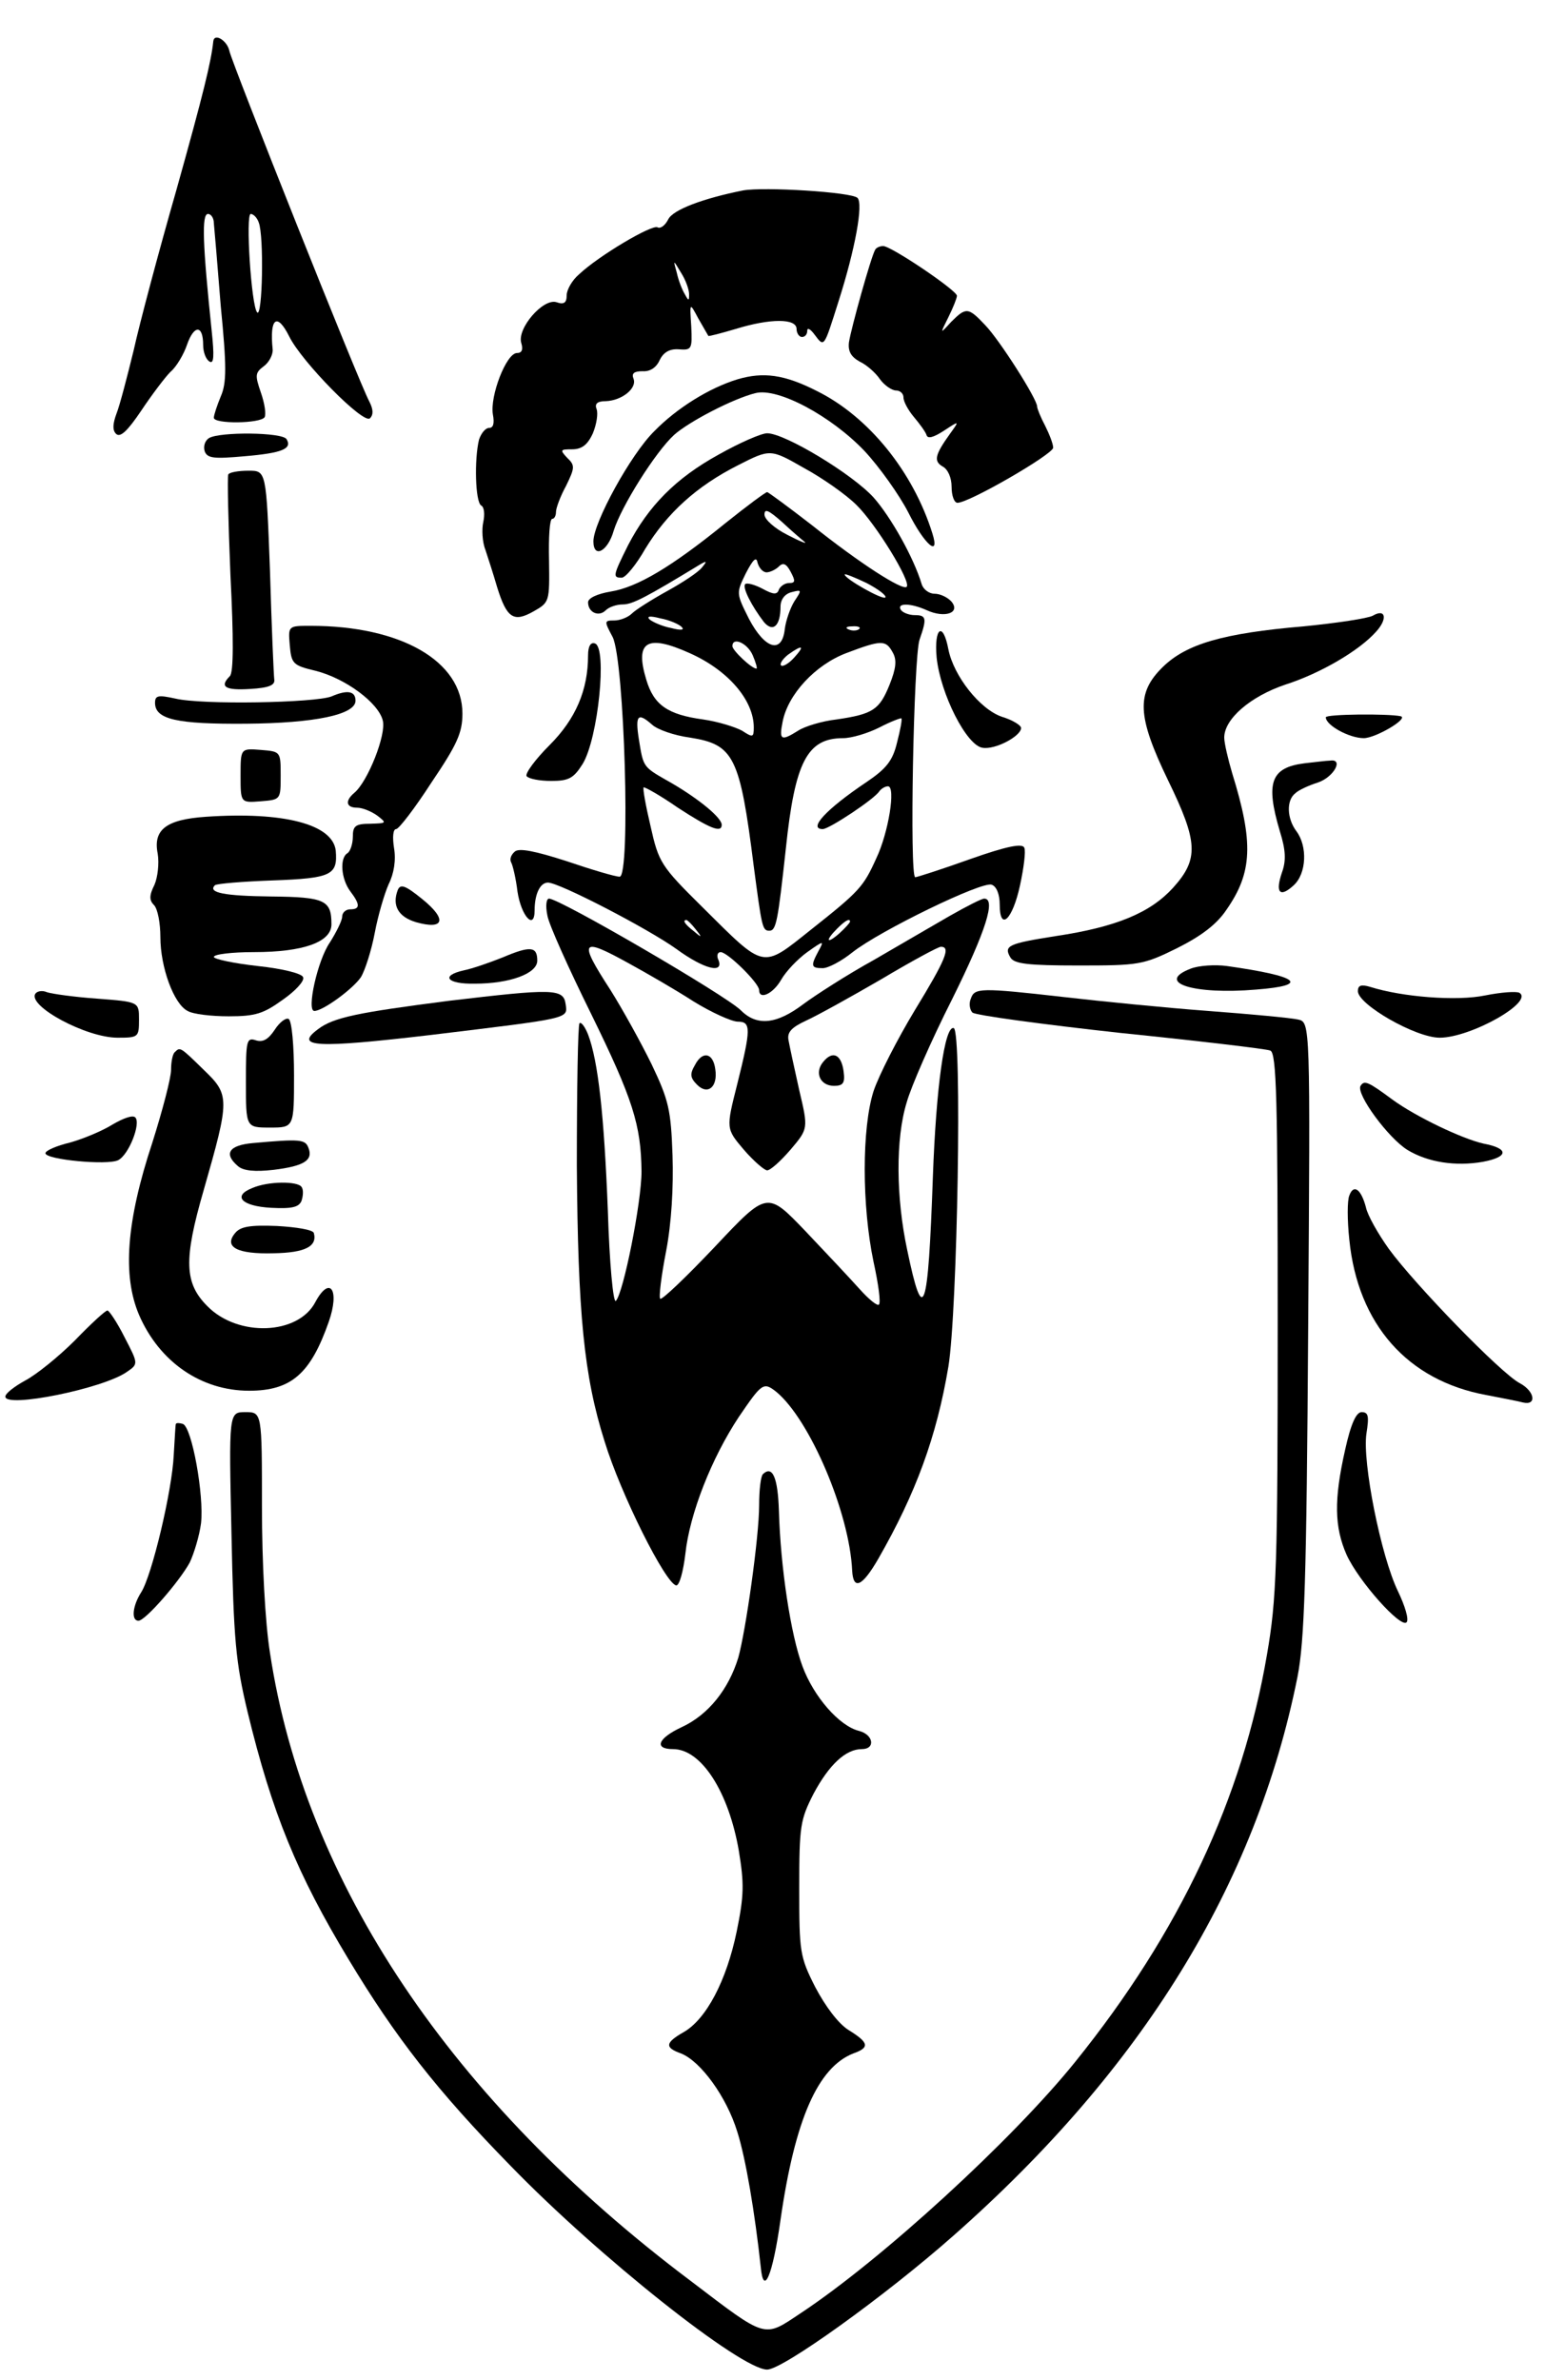 <?xml version="1.0" standalone="no"?>
<!DOCTYPE svg PUBLIC "-//W3C//DTD SVG 20010904//EN"
 "http://www.w3.org/TR/2001/REC-SVG-20010904/DTD/svg10.dtd">
<svg version="1.0" xmlns="http://www.w3.org/2000/svg"
 width="289pt" height="445pt" viewBox="0 0 289 445"
 preserveAspectRatio="xMidYMid meet">
<g transform="translate(0,445) scale(0.1,-0.1)"
fill="#000000" stroke="none">
<path d="M399 4373 c-4 -38 -18 -96 -69 -278 -33 -115 -69 -250 -80 -300 -12
-49 -26 -103 -32 -118 -7 -19 -8 -31 -1 -38 8 -8 22 6 47 43 20 30 45 63 55
73 11 9 25 33 31 51 13 37 30 37 30 -1 0 -13 5 -27 12 -31 8 -5 9 10 4 57 -17
163 -19 219 -7 219 6 0 11 -8 11 -17 1 -10 7 -80 13 -156 11 -112 11 -143 0
-168 -7 -17 -13 -35 -13 -40 0 -12 87 -11 95 1 3 6 0 26 -7 46 -11 32 -11 37
5 49 10 7 18 22 17 32 -6 58 8 70 31 24 23 -47 139 -165 151 -153 7 7 6 17 -1
31 -18 32 -258 635 -262 656 -4 19 -28 34 -30 18z m85 -339 c10 -25 7 -179 -3
-168 -11 12 -22 184 -12 184 5 0 12 -7 15 -16z"/>
<path d="M1390 4094 c-75 -15 -131 -36 -140 -54 -6 -12 -15 -18 -20 -15 -10 6
-110 -53 -147 -88 -13 -11 -23 -29 -23 -39 0 -14 -5 -18 -19 -13 -25 8 -74
-49 -66 -76 4 -13 1 -19 -8 -19 -20 0 -51 -81 -45 -115 3 -16 1 -25 -7 -25 -7
0 -15 -10 -19 -22 -9 -37 -7 -116 4 -123 6 -3 7 -17 4 -31 -3 -13 -2 -37 4
-52 5 -15 15 -46 22 -70 18 -58 31 -66 68 -45 30 17 30 18 29 95 -1 43 1 78 6
78 4 0 7 6 7 13 0 7 8 29 19 49 16 33 17 38 2 52 -14 15 -13 16 9 16 18 0 29
8 39 30 7 17 10 37 7 45 -4 10 1 15 17 15 30 1 59 24 52 42 -4 10 1 14 17 14
14 -1 26 7 32 21 7 14 18 21 35 20 25 -2 26 0 24 43 -3 45 -3 45 13 15 9 -16
18 -31 19 -33 1 -1 24 5 51 13 65 20 114 20 114 0 0 -8 5 -15 10 -15 6 0 10 5
10 12 0 6 6 3 14 -8 18 -24 17 -24 44 61 32 100 47 184 36 195 -11 11 -175 21
-214 14z m-101 -194 c0 -13 -1 -13 -8 0 -5 8 -12 26 -15 40 -7 25 -7 25 8 0 9
-14 15 -32 15 -40z"/>
<path d="M1637 3983 c-8 -14 -45 -147 -49 -173 -2 -17 4 -27 20 -36 13 -6 30
-21 38 -33 8 -11 22 -21 30 -21 8 0 14 -6 14 -13 0 -8 9 -24 19 -36 11 -13 22
-28 24 -34 2 -8 13 -5 33 8 29 19 29 19 11 -6 -28 -39 -31 -51 -14 -61 10 -5
17 -21 17 -38 0 -17 5 -30 11 -30 22 0 179 91 179 103 0 7 -7 25 -15 41 -8 15
-15 32 -15 36 0 14 -70 124 -97 152 -32 34 -36 34 -64 6 -21 -23 -21 -23 -5 9
9 18 16 36 16 40 0 10 -123 93 -138 93 -6 0 -13 -3 -15 -7z"/>
<path d="M1380 3741 c-53 -16 -114 -54 -156 -97 -44 -43 -114 -171 -114 -206
0 -33 27 -19 38 20 14 45 78 147 113 179 28 25 111 68 152 78 42 11 142 -43
204 -108 28 -30 65 -82 82 -115 30 -60 60 -86 45 -39 -36 115 -119 218 -216
266 -61 31 -100 36 -148 22z"/>
<path d="M391 3631 c-8 -5 -11 -16 -8 -25 5 -13 18 -14 74 -9 71 6 90 14 79
32 -8 13 -125 14 -145 2z"/>
<path d="M1344 3600 c-80 -44 -131 -96 -169 -169 -29 -58 -29 -61 -12 -61 7 0
27 24 44 54 41 67 96 117 173 156 61 31 61 31 124 -5 35 -19 79 -50 98 -69 36
-35 103 -144 94 -153 -7 -8 -88 44 -177 115 -44 34 -82 62 -84 62 -3 0 -38
-26 -78 -58 -101 -82 -165 -120 -215 -128 -24 -4 -42 -12 -42 -20 0 -19 20
-28 33 -15 6 6 20 11 32 11 18 0 43 13 145 75 12 7 13 6 3 -6 -7 -9 -36 -28
-65 -44 -29 -16 -59 -35 -66 -42 -7 -7 -22 -13 -33 -13 -19 0 -19 -1 -3 -31
22 -44 34 -449 13 -448 -8 0 -52 13 -99 29 -59 19 -89 25 -97 18 -7 -6 -10
-14 -7 -20 3 -5 9 -30 12 -55 7 -46 32 -73 32 -35 0 30 10 52 25 52 21 0 187
-86 240 -124 52 -38 89 -47 79 -21 -4 8 -2 15 4 15 13 0 72 -58 72 -71 0 -19
26 -7 41 19 9 16 31 39 49 52 31 22 32 22 21 2 -15 -28 -14 -32 8 -32 10 0 35
13 56 30 51 40 242 133 260 126 9 -3 15 -18 15 -37 0 -51 24 -29 38 36 7 32
11 64 8 70 -3 9 -33 3 -101 -21 -53 -19 -100 -34 -103 -34 -11 0 -3 412 8 444
14 40 13 46 -9 46 -11 0 -23 5 -26 10 -8 13 18 13 49 -1 33 -15 63 -5 46 16
-7 8 -21 15 -32 15 -10 0 -21 8 -24 18 -15 50 -58 126 -90 162 -40 44 -166
120 -199 120 -11 0 -52 -18 -91 -40z m161 -163 c6 -5 -9 1 -32 13 -24 12 -43
29 -43 38 0 12 8 8 33 -14 17 -16 37 -33 42 -37z m-71 -57 c6 0 17 5 23 11 8
8 14 5 22 -10 9 -17 9 -21 -3 -21 -8 0 -16 -6 -19 -12 -3 -10 -10 -10 -30 1
-15 8 -30 12 -33 9 -6 -6 12 -41 35 -71 17 -20 31 -7 31 29 0 13 8 24 21 27
19 5 19 4 5 -17 -8 -13 -16 -36 -18 -52 -5 -47 -37 -38 -67 19 -24 48 -24 48
-6 85 14 27 20 32 22 20 3 -10 10 -18 17 -18z m222 -47 c-5 -5 -76 35 -76 43
0 2 18 -5 41 -16 23 -12 38 -24 35 -27z m-381 -55 c6 -6 -1 -7 -20 -2 -16 3
-34 11 -40 16 -6 6 1 7 20 2 17 -3 35 -11 40 -16z m332 -4 c-3 -3 -12 -4 -19
-1 -8 3 -5 6 6 6 11 1 17 -2 13 -5z m-317 -45 c72 -32 120 -88 120 -139 0 -19
-2 -19 -22 -6 -13 7 -45 17 -73 21 -66 9 -92 27 -106 74 -22 72 1 86 81 50z
m118 -4 c6 -14 9 -25 7 -25 -9 0 -45 34 -45 42 0 18 28 6 38 -17z m262 5 c8
-14 6 -30 -6 -60 -19 -47 -31 -55 -99 -65 -27 -3 -60 -13 -72 -21 -32 -20 -36
-18 -29 17 10 51 61 106 119 128 66 25 74 25 87 1z m-185 -10 c-10 -11 -21
-17 -24 -14 -3 3 3 12 13 20 28 20 32 17 11 -6z m-265 -125 c10 -9 41 -20 71
-24 82 -13 93 -35 119 -241 15 -113 16 -120 29 -120 13 0 16 17 31 154 17 162
40 206 107 206 16 0 46 9 68 20 21 11 40 18 41 17 2 -1 -2 -22 -8 -45 -8 -34
-20 -49 -57 -74 -76 -51 -110 -88 -82 -88 12 0 98 57 106 71 4 5 11 9 16 9 15
0 1 -87 -22 -135 -24 -53 -31 -61 -122 -133 -93 -74 -85 -75 -203 42 -78 77
-82 84 -97 151 -9 38 -15 71 -13 73 2 1 31 -15 64 -38 60 -39 82 -48 82 -32 0
13 -41 47 -92 77 -56 32 -54 28 -63 83 -7 45 -2 51 25 27z m81 -382 c13 -16
12 -17 -3 -4 -17 13 -22 21 -14 21 2 0 10 -8 17 -17z m289 14 c0 -2 -9 -12
-20 -22 -24 -21 -27 -14 -4 9 15 15 24 20 24 13z"/>
<path d="M427 3563 c-2 -5 0 -89 4 -187 6 -119 6 -183 -1 -190 -20 -20 -9 -27
38 -24 35 2 47 7 45 18 -1 8 -5 99 -8 203 -7 187 -7 187 -40 187 -19 0 -36 -3
-38 -7z"/>
<path d="M2568 3299 c-9 -5 -68 -14 -130 -20 -151 -13 -219 -33 -263 -76 -50
-49 -48 -92 10 -212 56 -115 58 -147 9 -201 -42 -46 -105 -73 -219 -90 -89
-14 -98 -18 -85 -40 7 -12 33 -15 127 -15 113 0 121 1 184 32 46 23 75 45 93
72 49 70 51 126 11 255 -8 27 -15 57 -15 67 0 35 49 77 114 99 66 21 139 64
170 99 22 24 18 44 -6 30z"/>
<path d="M542 3244 c3 -35 6 -38 48 -48 56 -14 118 -60 126 -93 7 -26 -28
-114 -53 -135 -18 -15 -16 -28 5 -28 10 0 27 -7 38 -15 18 -14 17 -14 -13 -15
-28 0 -33 -4 -33 -24 0 -14 -5 -28 -10 -31 -15 -9 -12 -48 5 -71 19 -25 19
-34 0 -34 -8 0 -15 -6 -15 -14 0 -7 -11 -29 -23 -48 -23 -33 -44 -128 -29
-128 16 0 72 41 87 63 8 13 20 51 26 83 6 32 18 73 26 91 10 20 14 45 10 68
-3 19 -2 35 4 35 5 0 35 39 66 87 48 71 58 93 58 129 0 98 -115 164 -284 164
-42 0 -42 0 -39 -36z"/>
<path d="M1752 3221 c7 -68 56 -165 86 -169 24 -4 72 22 72 37 0 5 -16 15 -36
21 -41 14 -90 76 -100 126 -10 53 -27 41 -22 -15z"/>
<path d="M1100 3225 c0 -65 -23 -119 -72 -168 -27 -27 -46 -53 -43 -58 4 -5
24 -9 46 -9 33 0 42 5 59 32 29 48 46 217 23 225 -8 3 -13 -5 -13 -22z"/>
<path d="M620 3148 c-31 -12 -242 -16 -292 -4 -32 7 -38 6 -38 -8 0 -31 41
-40 170 -39 129 1 205 17 205 43 0 18 -15 21 -45 8z"/>
<path d="M2480 3109 c0 -15 44 -39 71 -39 22 0 85 37 69 41 -23 5 -140 4 -140
-2z"/>
<path d="M450 3000 c0 -51 0 -51 38 -48 37 3 37 3 37 48 0 45 0 45 -37 48 -38
3 -38 3 -38 -48z"/>
<path d="M2440 3023 c-63 -8 -73 -36 -46 -127 11 -35 12 -55 4 -77 -13 -38 -4
-48 22 -24 24 22 26 73 5 101 -18 24 -19 58 -2 71 6 6 26 15 42 20 30 10 49
45 23 41 -7 0 -29 -3 -48 -5z"/>
<path d="M385 2923 c-74 -5 -99 -24 -90 -69 3 -18 0 -44 -6 -58 -10 -20 -10
-29 -1 -38 7 -7 12 -34 12 -60 0 -56 25 -125 51 -138 10 -6 44 -10 77 -10 50
0 65 5 101 31 23 16 41 35 38 42 -2 7 -38 16 -85 21 -45 5 -82 13 -82 17 0 5
34 9 75 9 93 0 145 19 145 52 0 45 -12 51 -113 52 -87 1 -119 7 -105 21 3 3
52 7 108 9 110 4 122 10 118 56 -6 49 -97 73 -243 63z"/>
<path d="M744 2786 c-11 -29 1 -50 34 -60 53 -15 59 5 12 43 -32 26 -41 29
-46 17z"/>
<path d="M1024 2738 c3 -17 40 -99 81 -182 79 -161 94 -209 95 -296 0 -58 -34
-228 -48 -242 -5 -5 -12 71 -15 169 -7 178 -18 279 -37 329 -6 15 -13 24 -16
21 -3 -3 -5 -123 -5 -266 2 -276 13 -393 52 -516 30 -98 114 -266 134 -269 6
0 13 26 17 59 8 75 49 179 100 256 43 63 46 66 70 47 63 -52 137 -226 142
-334 2 -38 19 -30 49 22 70 122 109 228 131 359 17 103 26 628 10 633 -17 5
-33 -111 -39 -278 -9 -257 -18 -281 -48 -137 -21 98 -22 208 -1 276 8 29 46
116 85 193 64 129 82 188 60 188 -5 0 -34 -15 -64 -32 -31 -18 -95 -55 -143
-83 -49 -27 -108 -65 -131 -82 -50 -38 -87 -42 -117 -12 -28 28 -339 209 -359
209 -5 0 -7 -13 -3 -32z m154 -90 c31 -17 85 -48 119 -70 34 -21 72 -38 83
-38 25 0 25 -13 -1 -117 -21 -83 -21 -83 12 -122 19 -22 39 -39 44 -39 6 0 25
17 44 39 33 39 33 39 16 111 -9 40 -18 82 -20 93 -3 15 5 24 33 37 20 9 83 44
140 77 57 34 107 61 112 61 19 0 9 -24 -49 -119 -32 -53 -67 -121 -77 -151
-22 -69 -22 -214 0 -319 9 -41 14 -77 10 -80 -3 -3 -19 10 -36 29 -17 19 -63
68 -102 109 -71 74 -71 74 -168 -29 -54 -57 -100 -101 -103 -98 -3 2 2 43 11
89 10 52 14 120 12 179 -3 85 -7 103 -39 170 -20 41 -55 104 -77 139 -61 94
-56 100 36 49z"/>
<path d="M1300 2459 c-10 -17 -9 -24 4 -37 20 -20 39 -4 34 29 -4 31 -24 35
-38 8z"/>
<path d="M1540 2465 c-17 -20 -6 -45 20 -45 17 0 21 5 18 27 -4 31 -20 40 -38
18z"/>
<path d="M940 2660 c-25 -10 -57 -21 -72 -24 -45 -10 -32 -26 20 -25 66 0 117
19 117 43 0 27 -13 28 -65 6z"/>
<path d="M2227 2639 c-67 -26 6 -49 123 -39 102 8 80 25 -55 44 -22 3 -53 1
-68 -5z"/>
<path d="M2540 2597 c0 -25 108 -87 153 -87 58 0 177 67 149 84 -6 3 -34 1
-64 -5 -53 -11 -155 -3 -215 16 -17 5 -23 3 -23 -8z"/>
<path d="M66 2592 c-14 -23 95 -82 154 -82 39 0 40 1 40 34 0 33 0 33 -78 39
-43 3 -85 9 -94 12 -9 4 -19 2 -22 -3z"/>
<path d="M840 2579 c-171 -22 -216 -31 -245 -53 -46 -34 -3 -36 210 -11 264
32 257 30 253 58 -4 29 -24 29 -218 6z"/>
<path d="M1816 2583 c-4 -9 -2 -21 3 -26 5 -5 130 -22 276 -38 147 -15 274
-30 281 -33 12 -4 14 -92 14 -510 0 -455 -2 -515 -20 -619 -46 -269 -163 -519
-359 -762 -116 -144 -361 -369 -514 -470 -69 -46 -62 -48 -204 60 -449 337
-723 746 -788 1175 -9 56 -15 169 -15 273 0 177 0 177 -31 177 -31 0 -31 0
-26 -227 4 -200 8 -241 30 -333 46 -190 93 -304 189 -463 88 -146 165 -245
303 -386 165 -170 431 -381 480 -381 29 0 220 137 348 250 354 312 566 656
644 1045 13 66 17 181 20 652 4 572 4 572 -19 577 -13 3 -88 10 -168 16 -80 6
-201 18 -270 26 -158 18 -167 17 -174 -3z"/>
<path d="M514 2525 c-12 -18 -22 -24 -35 -20 -18 6 -19 0 -19 -78 0 -85 0 -85
45 -85 45 0 45 0 45 98 0 54 -4 101 -10 105 -5 3 -17 -6 -26 -20z"/>
<path d="M327 2483 c-4 -3 -7 -18 -7 -33 0 -15 -16 -76 -35 -136 -49 -148 -56
-249 -25 -322 38 -88 116 -142 206 -142 79 0 115 32 149 129 21 60 2 87 -25
37 -32 -62 -145 -66 -202 -8 -43 43 -45 86 -7 217 49 171 49 178 0 225 -44 43
-44 43 -54 33z"/>
<path d="M2545 2420 c-9 -15 52 -98 88 -120 38 -23 90 -31 141 -22 48 9 49 25
1 34 -40 9 -126 50 -170 82 -46 34 -53 37 -60 26z"/>
<path d="M211 2348 c-19 -12 -55 -27 -80 -34 -25 -6 -46 -15 -46 -20 0 -12
116 -23 136 -13 20 10 43 69 32 80 -5 5 -23 -2 -42 -13z"/>
<path d="M473 2313 c-45 -4 -55 -20 -28 -43 10 -9 32 -11 67 -7 57 7 74 18 65
41 -6 16 -15 17 -104 9z"/>
<path d="M472 2229 c-38 -15 -20 -34 35 -37 39 -2 52 1 57 13 3 9 4 21 0 26
-7 11 -62 11 -92 -2z"/>
<path d="M2524 2215 c-4 -9 -4 -46 0 -83 16 -158 109 -263 256 -290 31 -6 62
-12 69 -14 26 -6 22 21 -6 36 -35 18 -196 184 -245 251 -20 28 -40 63 -43 78
-9 34 -23 44 -31 22z"/>
<path d="M440 2145 c-22 -26 3 -40 72 -38 59 1 82 13 75 38 -2 6 -33 11 -69
13 -50 2 -68 -1 -78 -13z"/>
<path d="M140 1944 c-30 -30 -72 -64 -93 -75 -20 -11 -37 -24 -37 -30 0 -22
183 15 227 46 22 15 22 15 -4 65 -14 28 -29 50 -32 50 -4 0 -31 -25 -61 -56z"/>
<path d="M2516 1739 c-21 -93 -20 -144 3 -196 23 -50 101 -137 112 -126 5 5
-3 31 -16 58 -32 66 -67 242 -59 295 5 32 4 40 -9 40 -10 0 -20 -21 -31 -71z"/>
<path d="M329 1788 c-1 -1 -2 -28 -4 -58 -3 -67 -41 -226 -61 -257 -16 -25
-19 -53 -5 -53 13 0 77 74 96 109 8 17 18 50 21 73 6 52 -17 180 -34 186 -7 2
-12 2 -13 0z"/>
<path d="M1427 1694 c-4 -4 -7 -30 -7 -58 0 -59 -25 -235 -39 -285 -18 -59
-56 -107 -106 -130 -45 -21 -52 -41 -16 -41 53 0 104 -80 123 -190 10 -61 10
-83 -4 -151 -19 -92 -57 -164 -99 -188 -35 -20 -36 -29 -5 -40 37 -15 85 -81
105 -146 16 -50 33 -152 44 -253 5 -56 22 -18 37 88 27 188 70 285 136 311 31
11 30 20 -9 44 -19 12 -43 44 -62 80 -29 57 -30 66 -30 185 0 117 2 128 27
177 29 54 60 83 90 83 26 0 22 27 -5 34 -37 9 -85 64 -106 121 -22 59 -41 185
-44 290 -2 63 -12 86 -30 69z"/>
</g>
</svg>
